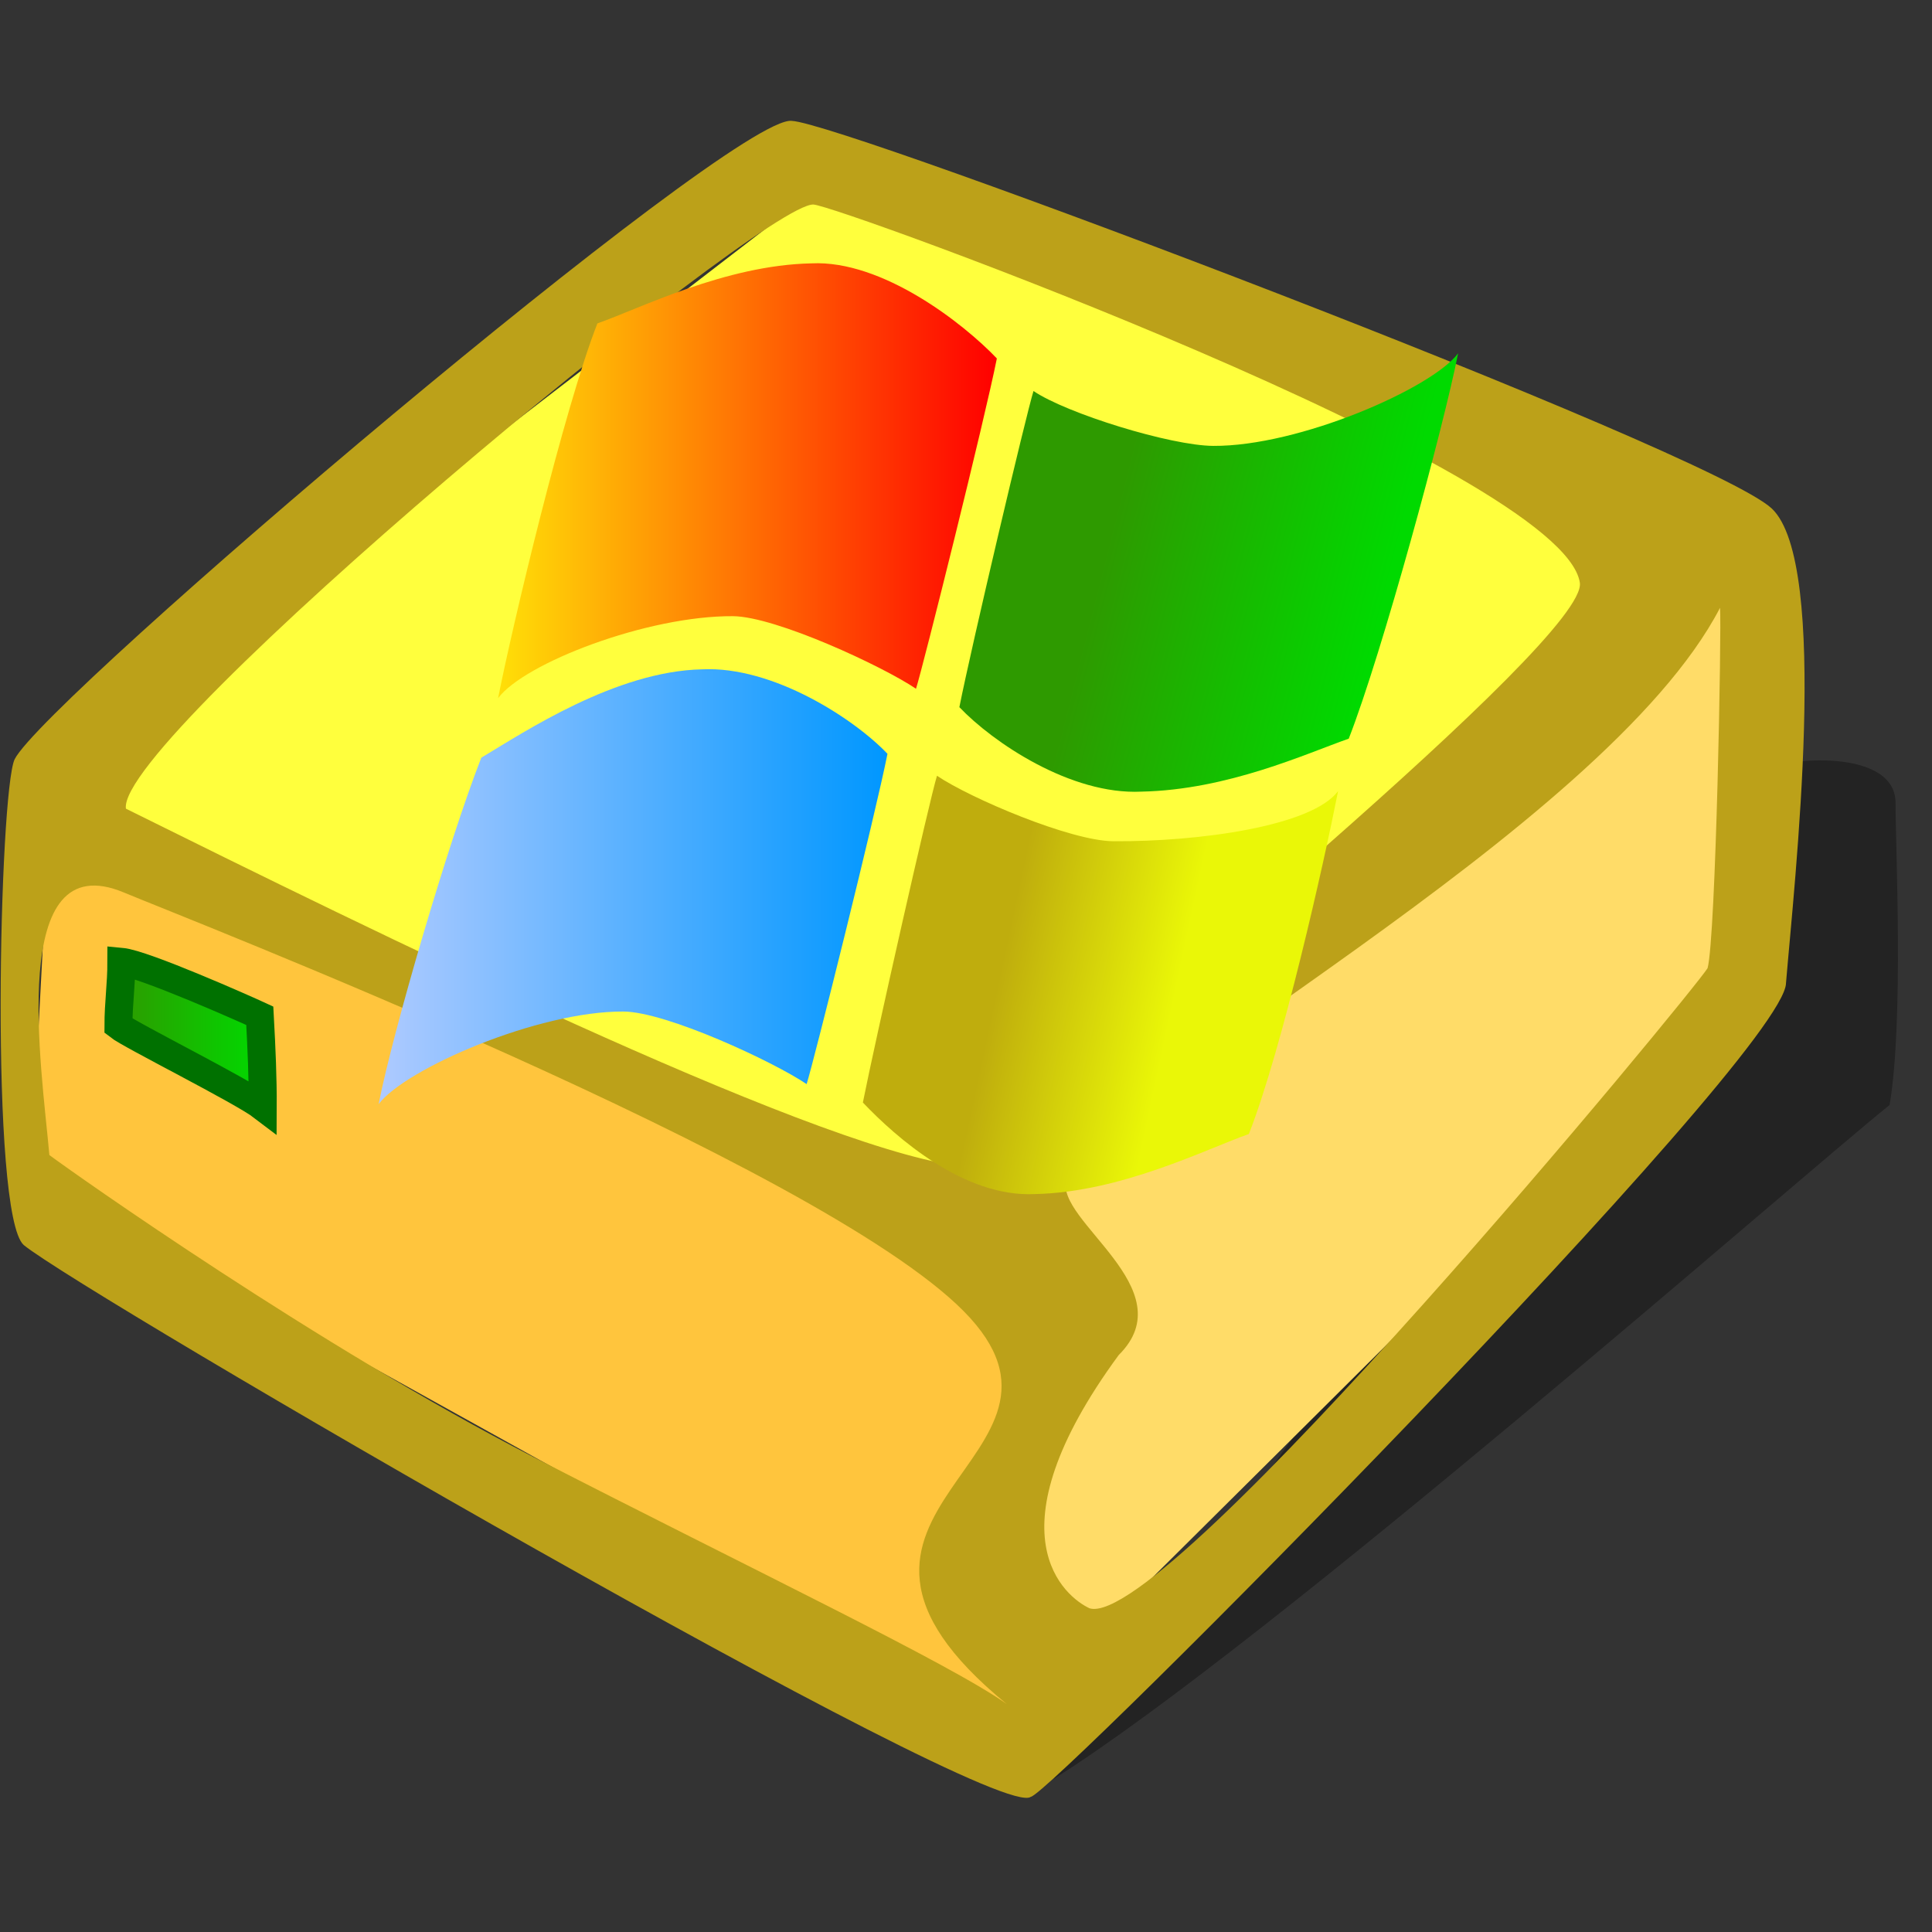 <?xml version="1.0" encoding="UTF-8" standalone="no"?>
<!DOCTYPE svg PUBLIC "-//W3C//DTD SVG 20010904//EN"
"http://www.w3.org/TR/2001/REC-SVG-20010904/DTD/svg10.dtd">
<!-- Created with Sodipodi ("http://www.sodipodi.com/") --><svg height="437.5" id="svg1" sodipodi:docbase="/usr/share/icons/Lemon/scalable/devices/" sodipodi:docname="/usr/share/icons/Lemon/scalable/devices/hdd_win_mount.svg" sodipodi:version="0.34" version="1.0" width="437.5" x="0" xmlns="http://www.w3.org/2000/svg" xmlns:sodipodi="http://sodipodi.sourceforge.net/DTD/sodipodi-0.dtd" xmlns:xlink="http://www.w3.org/1999/xlink" y="0">
  <rect width="100%" height="100%" fill="#333333" stroke="none"/>
  <sodipodi:namedview id="base"/>
  <defs id="defs3">
    <linearGradient id="linearGradient656">
      <stop id="stop657" offset="0" style="stop-color:#aecaff;stop-opacity:1;"/>
      <stop id="stop658" offset="1" style="stop-color:#0097ff;stop-opacity:1;"/>
    </linearGradient>
    <linearGradient id="linearGradient596">
      <stop id="stop597" offset="0" style="stop-color:#ffff4f;stop-opacity:1;"/>
      <stop id="stop598" offset="1" style="stop-color:#ffffff;stop-opacity:1;"/>
    </linearGradient>
    <linearGradient id="linearGradient629">
      <stop id="stop630" offset="0" style="stop-color:#bfad0d;stop-opacity:1;"/>
      <stop id="stop631" offset="1" style="stop-color:#eaf707;stop-opacity:1;"/>
    </linearGradient>
    <linearGradient id="linearGradient619">
      <stop id="stop620" offset="0" style="stop-color:#ffdf07;stop-opacity:1;"/>
      <stop id="stop621" offset="1" style="stop-color:#ff0000;stop-opacity:1;"/>
    </linearGradient>
    <linearGradient id="linearGradient1248">
      <stop id="stop1249" offset="0" style="stop-color:#e3f2bd;stop-opacity:1;"/>
      <stop id="stop1250" offset="1" style="stop-color:#ddef00;stop-opacity:1;"/>
    </linearGradient>
    <linearGradient id="linearGradient70">
      <stop id="stop71" offset="0" style="stop-color:#2e9a00;stop-opacity:1;"/>
      <stop id="stop72" offset="1" style="stop-color:#00da00;stop-opacity:1;"/>
    </linearGradient>
    <linearGradient id="linearGradient73" x1="8.6628138e-10" x2="1" xlink:href="#linearGradient1248" y1="-3.98781914e-8" y2="-3.98781914e-8"/>
    <linearGradient id="linearGradient1242" x1="-2.89310993e-8" x2="1" xlink:href="#linearGradient70" y1="-4.791195e-8" y2="-4.791195e-8"/>
    <linearGradient id="linearGradient1243" x1="7.60878915e-10" x2="1" xlink:href="#linearGradient596" y1="7.31667216e-9" y2="7.31667216e-9"/>
    <linearGradient id="linearGradient1246" x1="-4.13191898e-8" x2="1" xlink:href="#linearGradient596" y1="5.29465787e-8" y2="5.29465787e-8"/>
    <linearGradient id="linearGradient1247" x1="0.293" x2="0.66" xlink:href="#linearGradient629" y1="0.438" y2="0.508"/>
    <linearGradient id="linearGradient1251" x1="0.272" x2="0.83" xlink:href="#linearGradient70" y1="0.539" y2="0.664"/>
    <radialGradient cx="0.416" cy="0.258" fx="0.416" fy="0.258" id="radialGradient617" r="0.651" xlink:href="#linearGradient619"/>
    <radialGradient cx="0.366" cy="0.398" fx="0.366" fy="0.398" id="radialGradient618" r="0.682" xlink:href="#linearGradient619"/>
    <radialGradient cx="0.711" cy="0.242" fx="0.711" fy="0.242" id="radialGradient624" r="0.971" xlink:href="#linearGradient629"/>
    <linearGradient id="linearGradient654" x1="-8.4933518e-9" x2="1" xlink:href="#linearGradient619" y1="-2.43697706e-9" y2="-2.43697706e-9"/>
    <linearGradient id="linearGradient655" x1="-9.62117497e-10" x2="1" xlink:href="#linearGradient656" y1="-4.36049916e-8" y2="-4.36049916e-8"/>
  </defs>
  <path d="M 11.111 187.499 L 6.944 266.666 L 234.723 393.055 L 231.945 359.722 C 231.945 359.722 243.056 273.611 234.723 276.388 C 226.39 279.166 8.333 187.499 11.111 187.499 z " id="path695" style="fill:#ffc53d;fill-rule:evenodd;stroke:none;stroke-opacity:1;stroke-width:1pt;stroke-linejoin:miter;stroke-linecap:butt;fill-opacity:1;"/>
  <path d="M 429.238 181.512 C 428.81 168.77 401.257 171.597 397.232 175.405 C 394.697 185.938 252.441 379.903 238.533 402.886 C 287.231 372.26 405.951 267.92 427.904 250.214 C 431.119 230.947 429.238 192.199 429.238 181.512 z " id="path590" style="font-size:12;fill-opacity:0.321;fill-rule:evenodd;stroke-width:1;stroke-opacity:0.403;"/>
  <path d="M 9.722 177.777 L 184.723 43.054 C 184.723 43.054 376.39 116.665 373.613 116.665 C 370.835 116.665 365.279 145.832 362.501 145.832 C 359.724 145.832 233.334 281.944 222.223 276.388 C 211.112 270.833 5.556 179.166 9.722 177.777 z " id="path692" style="font-size:12;fill:#ffff3d;fill-rule:evenodd;stroke:none;stroke-width:1;"/>
  <path d="M 59.496 250.627 C 59.528 244.324 59.238 237.47 58.829 230.017 C 55.596 228.519 32.552 218.273 27.489 217.803 C 27.489 222.892 26.822 227.218 26.822 232.307 C 29.49 234.419 54.749 246.996 59.496 250.627 z " id="path594" style="font-size:12;fill:url(#linearGradient1242);fill-rule:evenodd;stroke:#007100;stroke-width:6.339;"/>
  <path d="M 231.945 268.055 L 240.279 313.888 L 231.945 356.944 L 243.056 375 C 243.056 375 404.168 215.277 401.39 216.666 C 398.613 218.055 393.057 127.777 393.057 127.777 L 231.945 268.055 z " id="path693" style="fill:#ffdc68;fill-rule:evenodd;stroke:none;stroke-opacity:1;stroke-width:1pt;stroke-linejoin:miter;stroke-linecap:butt;fill-opacity:1;"/>
  <path d="M 28.514 183.125 C 83.344 210.304 181.902 258.905 216.263 263.889 C 249.693 234.307 359.689 144.72 357.754 131.946 C 353.882 106.399 189.354 46.406 184.167 46.312 C 178.26 46.219 138.769 76.437 101.043 108.672 C 63.318 140.906 27.358 175.156 28.514 183.125 z M 233.438 406.875 C 237.438 406.875 404.25 239 404.438 222.625 C 406.312 199.875 414.5 127.562 401.188 115.125 C 386.938 101.875 191.125 27.875 179.312 27.375 C 166.188 25.625 10.25 158.125 3.312 171.938 C -0.125 179.25 -2.375 275 5.375 281.938 C 19 293.062 225.625 413.25 233.438 406.875 z M 227.972 385.882 C 173.872 341.618 251.369 330.408 218.24 296.927 C 185.112 263.445 41.357 207.692 28.085 202.119 C 1.542 190.972 9.431 241.656 11.181 261.562 C 16.993 265.875 72.25 304.976 120.837 329.96 C 169.424 354.945 215.507 376.924 227.972 385.882 z M 389.5 137.639 C 363.238 188.254 246.885 248.86 241.491 267.226 C 238.794 276.41 268.478 291.821 253.331 306.85 C 223.416 347.622 241.354 361.719 246.74 364.204 C 264.07 369.423 383.524 224.415 386.68 219.243 C 388.555 212.415 389.875 141.92 389.5 137.639 z " id="path690" sodipodi:nodetypes="ccscscccccccccsscsscssscc" style="font-size:12;fill:#bca119;fill-rule:evenodd;fill-opacity:1;"/>
  <path d="M 217.251 160.136 C 219.943 146.537 232.42 93.645 234.035 88.545 C 241.573 93.645 265.057 100.906 274.733 100.971 C 294.154 101.097 324.269 87.938 330.191 80.005 C 326.961 96.438 312.961 148.002 305.423 167.268 C 295.731 170.667 278.022 178.86 258.487 179.264 C 242.456 180.061 224.789 168.069 217.251 160.136 z " id="path570" style="font-size:12;fill:url(#linearGradient1251);fill-rule:evenodd;stroke-width:4.081;stroke-linecap:round;stroke-linejoin:bevel;"/>
  <path d="M 195.398 249.665 C 198.091 236.066 210.567 180.77 212.182 175.67 C 219.72 180.77 242.442 190.435 252.119 190.5 C 271.54 190.626 297.086 187.083 303.008 179.15 C 299.778 195.583 290.347 237.531 282.809 256.797 C 273.117 260.197 253.885 269.991 234.35 270.396 C 218.319 271.193 202.936 257.598 195.398 249.665 z " id="path572" style="font-size:12;fill:url(#linearGradient1247);fill-rule:evenodd;stroke-width:4.081;stroke-linecap:round;stroke-linejoin:bevel;"/>
  <path d="M 200.967 170.699 C 198.275 184.298 184.276 240.396 182.661 245.495 C 175.123 240.396 150.878 229.128 141.202 229.063 C 121.78 228.937 91.666 242.096 85.743 250.029 C 88.974 233.596 101.45 190.847 108.988 171.581 C 118.68 165.777 139.435 151.975 158.97 151.571 C 175.001 150.774 193.429 162.766 200.967 170.699 z " id="path577" style="font-size:12;fill:url(#linearGradient655);fill-rule:evenodd;stroke-width:4.081;stroke-linecap:round;stroke-linejoin:bevel;"/>
  <path d="M 225.735 81.17 C 223.043 94.769 209.044 150.867 207.429 155.967 C 199.891 150.867 175.645 139.598 165.969 139.534 C 146.548 139.408 118.718 150.162 112.795 158.096 C 116.026 141.663 127.741 92.503 135.279 73.237 C 144.97 69.837 164.203 60.042 183.738 59.638 C 199.769 58.841 218.197 73.237 225.735 81.17 z " id="path582" style="font-size:12;fill:url(#linearGradient654);fill-rule:evenodd;stroke-width:4.081;stroke-linecap:round;stroke-linejoin:bevel;"/>
</svg>
